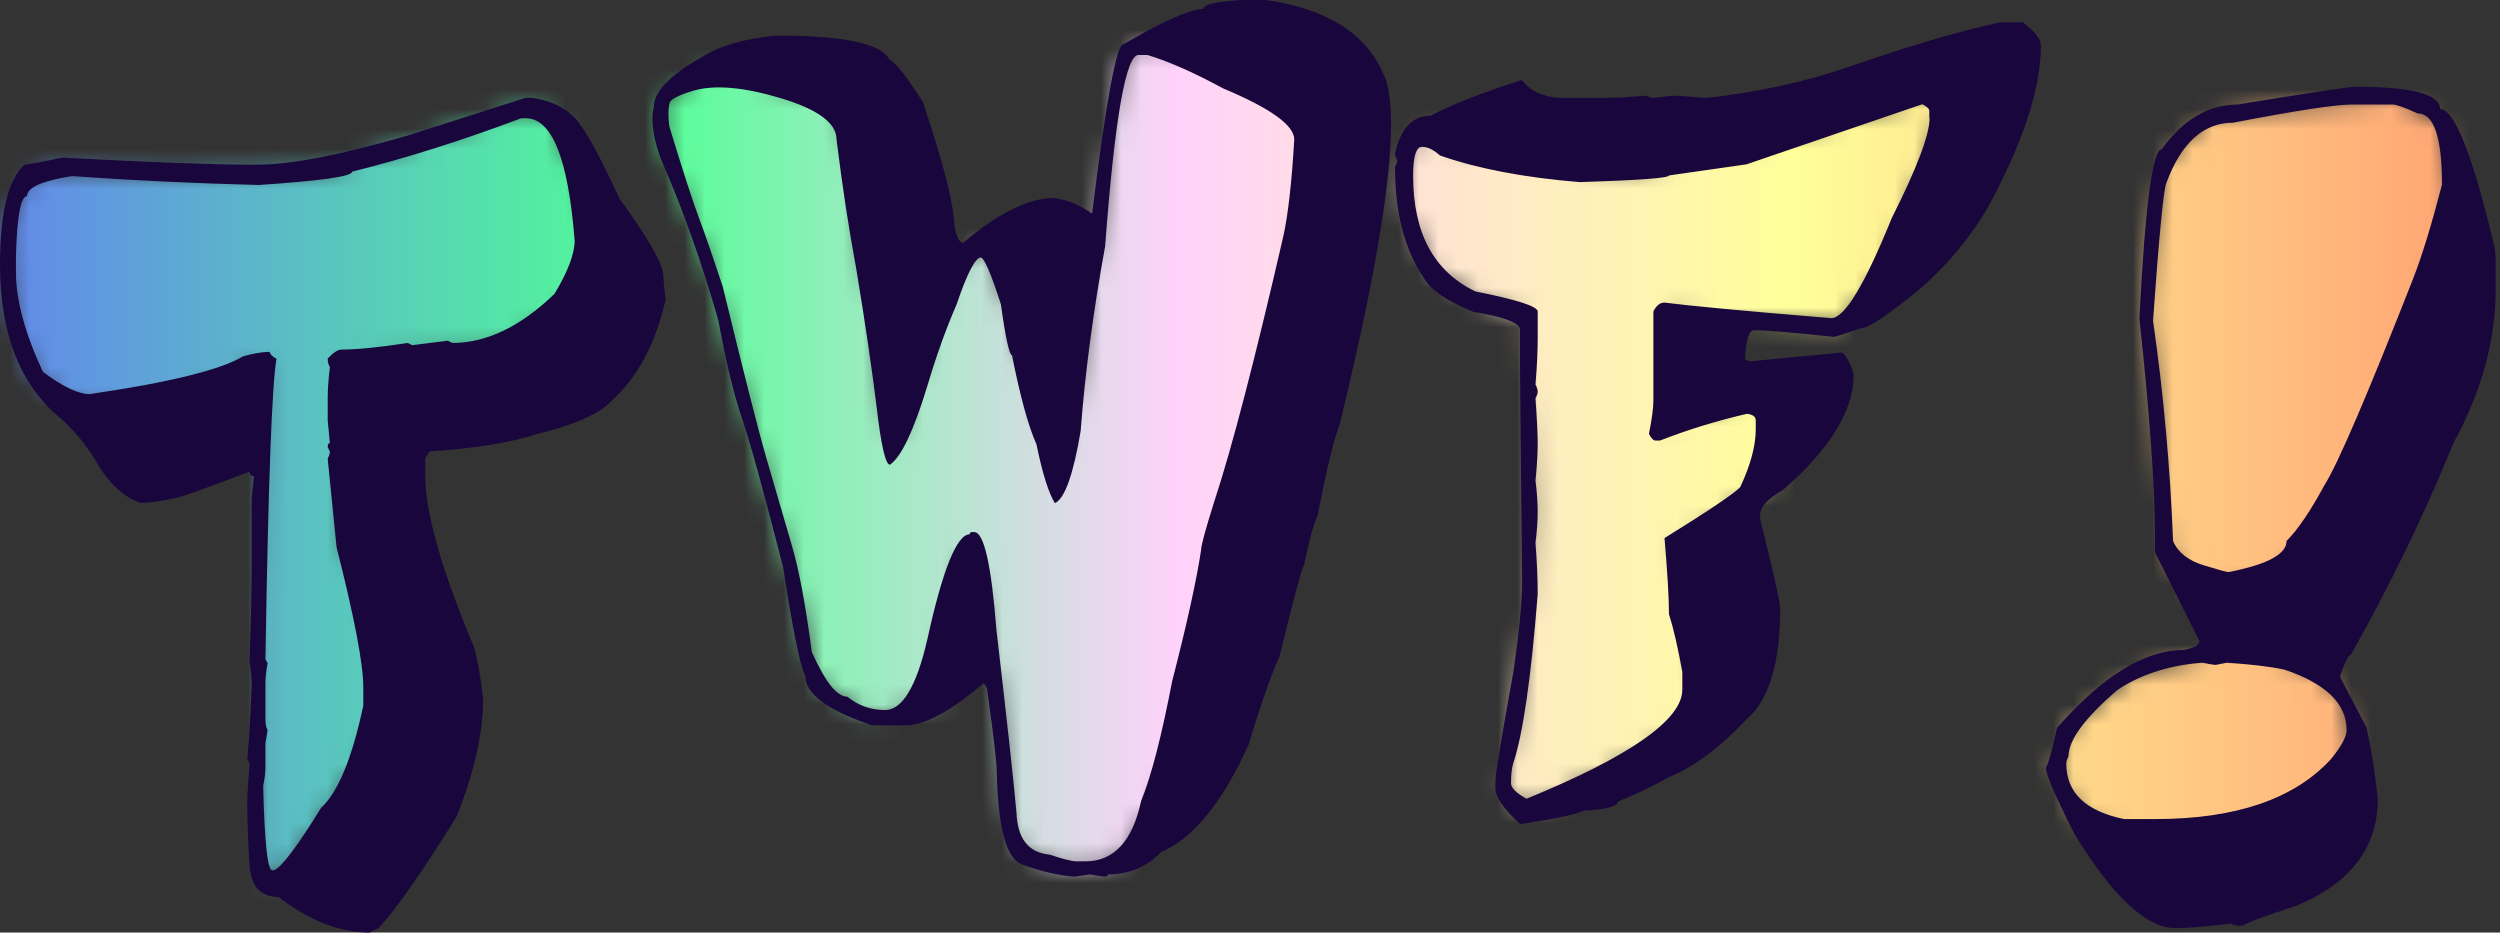 <svg width="126" height="47" viewBox="0 0 126 47" fill="none" xmlns="http://www.w3.org/2000/svg">
<rect x="0" y="0" width="126" height="47" fill="#333333" stroke="none"/>
<mask id="mask0_18_3912" style="mask-type:alpha" maskUnits="userSpaceOnUse" x="0" y="2" width="124" height="43">
<path d="M0.24 11.533L1.442 8.97L2.483 8.57L8.73 8.73L16.259 8.57L26.191 5.446L27.873 5.766L31.237 14.096L24.91 17.701L17.461 18.021V27.312L20.504 35.161L14.017 44.533L13.056 43.572V30.356L13.216 18.422C12.014 18.956 9.579 20.023 9.451 20.023C9.291 20.023 4.806 20.904 4.726 20.824C4.645 20.744 1.922 19.142 1.762 19.142C1.634 19.142 0.854 16.526 0.481 15.218L0.24 11.533Z" fill="#C4C4C4"/>
<path d="M33.4 4.965C34.201 4.485 35.835 3.524 35.963 3.524L42.531 4.965L45.014 22.266L47.577 13.776L49.739 12.174L53.664 23.147L55.106 13.215L56.467 3.203L57.589 2.082L67.52 3.203L64.076 20.824L60.632 37.084L56.227 43.572L53.664 43.812L51.341 42.931L50.781 40.928L50.22 34.361L48.778 27.873L48.378 29.314L47.336 35.322L43.812 36.203L41.089 34.361L40.128 29.875L38.366 23.387L35.642 13.215L33.4 7.128V4.965Z" fill="#C4C4C4"/>
<path d="M70.884 7.609L72.166 6.567L73.608 7.208L82.178 8.49L90.267 6.647L98.437 4.485L95.153 13.616L92.751 16.339L84.02 15.858L84.34 21.145L89.226 19.463L89.707 23.948L84.741 27.472L86.263 36.283L76.811 40.928L75.85 39.727L77.052 30.836L77.212 25.63L76.892 16.019L74.569 15.138L72.166 13.696L70.724 10.252L70.884 7.609Z" fill="#C4C4C4"/>
<path d="M109.09 8.089L111.172 6.007L113.816 5.526L120.944 4.965L123.107 6.247L123.827 10.332L121.425 19.142L117.74 27.953L111.172 30.276L109.17 27.953L108.609 19.703L108.129 15.778L108.369 12.575L109.09 8.089Z" fill="#C4C4C4"/>
<path d="M107.568 33.96L111.813 32.839H113.816C114.072 32.839 115.524 33.212 116.218 33.399L117.981 35.001L118.701 37.724L117.74 39.967L114.456 41.97C112.721 42.236 109.17 42.755 108.85 42.69C108.529 42.626 106.046 41.809 104.845 41.409L103.643 38.766L104.364 36.443L107.568 33.96Z" fill="#C4C4C4"/>
</mask>
<g mask="url(#mask0_18_3912)">
<path d="M128.954 -1.602H-3.203V52.543H128.954V-1.602Z" fill="url(#paint0_linear_18_3912)"/>
</g>
<path d="M31.205 9.98C30.308 8.026 29.603 6.712 29.075 6.055C28.53 5.446 27.777 5.062 26.816 4.934H26.48L20.52 6.84C17.156 7.817 14.658 8.298 13.008 8.298H12.335C10.797 8.298 7.721 8.186 3.14 7.945C2.066 8.17 1.442 8.298 1.233 8.298C0.4 9.067 0 10.749 0 13.344C0 16.756 0.977 19.303 2.915 20.969C3.62 21.562 4.261 22.299 4.822 23.212C5.446 24.333 6.199 25.038 7.08 25.342C7.561 25.342 8.122 25.262 8.762 25.118C8.955 25.118 10.22 24.669 12.575 23.772C12.575 23.916 12.655 23.997 12.799 23.997L12.687 25.118V27.937C12.687 29.523 12.655 31.317 12.575 33.32C12.655 33.832 12.687 34.249 12.687 34.553C12.607 36.427 12.527 37.677 12.463 38.254L12.575 38.478C12.511 39.487 12.463 40.128 12.463 40.384C12.463 41.217 12.495 42.306 12.575 43.636C12.655 44.677 13.136 45.206 14.033 45.206C15.603 46.407 17.124 47 18.63 47L19.079 46.776C19.944 45.847 21.257 43.988 23.003 41.169C23.901 38.942 24.349 36.956 24.349 35.21C24.205 33.992 24.045 33.144 23.901 32.647C22.25 28.706 21.433 25.839 21.433 23.997V23.099L21.658 22.747C23.965 22.603 25.791 22.299 27.152 21.85C29.043 21.386 30.276 20.825 30.853 20.168C32.134 19.015 33.031 17.333 33.544 15.122C33.48 14.449 33.432 14.049 33.432 13.889C33.448 13.36 32.695 12.046 31.205 9.98ZM27.953 14.802C26.255 16.452 24.525 17.285 22.795 17.285L22.571 17.172L20.777 17.397L20.552 17.285C19.095 17.509 17.973 17.621 17.189 17.621C17.044 17.621 16.804 17.765 16.516 18.07C16.516 18.23 16.548 18.374 16.628 18.502C16.548 19.143 16.516 19.671 16.516 20.072V21.193L16.628 22.331C16.548 22.331 16.516 22.395 16.516 22.539L16.628 22.763C16.628 22.843 16.596 22.955 16.516 23.116L16.964 27.585C17.861 31.109 18.31 33.464 18.31 34.649V35.562C17.749 38.206 17.044 39.92 16.179 40.721C15.026 42.595 14.241 43.652 13.825 43.86H13.712C13.488 43.86 13.328 42.435 13.264 39.599C13.328 39.311 13.376 38.974 13.376 38.59V37.469L13.488 36.796C13.408 36.668 13.376 36.492 13.376 36.235V34.441C13.376 34.169 13.408 33.832 13.488 33.432L13.376 33.224C13.52 24.301 13.712 19.255 13.937 18.085C13.712 17.957 13.6 17.845 13.6 17.733C13.232 17.733 12.783 17.813 12.255 17.957C11.149 18.63 8.57 19.271 4.517 19.864C3.957 19.864 3.172 19.495 2.163 18.742C1.249 16.788 0.801 15.106 0.801 13.68V13.008C0.849 10.925 1.041 9.884 1.362 9.884C1.362 9.451 2.115 9.115 3.62 8.875C6.76 9.099 9.9 9.243 13.04 9.323C16.179 9.115 17.749 8.891 17.749 8.65C20.456 7.978 23.292 7.08 26.271 5.959H26.496C27.825 5.959 28.642 8.01 28.962 12.126C28.962 12.783 28.626 13.68 27.953 14.802ZM63.788 0H62.571C61.289 0.08 60.648 0.224 60.648 0.449C59.943 0.481 58.598 1.073 56.611 2.243C56.275 2.243 55.746 5.078 55.042 10.765C54.273 10.236 53.552 9.98 52.911 9.98C51.662 10.076 50.204 10.829 48.538 12.239C48.362 12.239 48.201 11.934 48.089 11.325C48.089 10.332 47.561 8.282 46.519 5.158C45.67 3.813 45.11 3.108 44.837 3.028C44.453 2.195 42.531 1.794 39.119 1.794C37.517 1.938 36.235 2.323 35.306 2.915C33.736 3.813 32.951 4.646 32.951 5.398C32.791 6.023 32.903 6.872 33.288 7.961C34.409 10.524 35.386 13.264 36.203 16.147C36.604 18.294 37.004 19.944 37.405 21.113C37.805 22.282 38.494 24.782 39.471 28.594C39.936 31.638 40.304 33.48 40.592 34.089C40.592 34.97 41.714 35.803 43.956 36.556H45.654C46.599 36.556 47.913 35.851 49.579 34.425C49.707 34.585 49.771 34.745 49.771 34.89C50.076 37.084 50.236 38.43 50.236 38.91C50.3 41.714 50.716 43.252 51.485 43.556C52.478 43.924 53.376 44.133 54.16 44.181L54.946 44.069C55.33 44.133 55.554 44.181 55.618 44.181C55.762 44.181 55.843 44.149 55.843 44.069C56.916 44.069 57.813 43.684 58.534 42.931C60.136 42.258 61.593 40.464 62.923 37.549C63.532 35.514 64.06 34.025 64.493 33.063C65.198 30.164 65.614 28.626 65.726 28.466C65.967 27.28 66.191 26.448 66.399 25.999C66.864 23.644 67.232 22.106 67.52 21.386C69.763 12.191 70.548 6.424 69.875 4.117C69.09 1.858 67.072 0.465 63.788 0ZM64.685 11.886C63.259 18.07 62.106 22.523 61.209 25.246C60.76 26.672 60.536 27.489 60.536 27.713C60.312 29.203 59.831 31.413 59.078 34.329C58.55 37.068 58.037 39.087 57.508 40.384C57.076 42.403 56.131 43.412 54.705 43.412H54.257C54.032 43.412 53.584 43.3 52.911 43.075C51.838 42.979 51.277 42.274 51.229 40.945C51.085 39.343 50.748 36.267 50.22 31.75C49.964 28.466 49.595 26.816 49.099 26.816H48.986C48.922 26.816 48.874 26.848 48.874 26.928C48.233 26.928 47.513 28.69 46.744 32.198C46.199 34.585 45.478 35.787 44.613 35.787C43.892 35.787 43.252 35.562 42.707 35.114C42.178 35.114 41.586 34.361 40.913 32.855C40.608 30.516 40.272 28.722 39.904 27.473C39.455 25.951 39.038 24.493 38.638 23.132C38.238 21.77 37.501 18.87 36.427 14.449C35.979 13.088 35.594 11.966 35.258 11.069C34.922 10.172 34.409 8.602 33.736 6.376C33.672 5.911 33.672 5.527 33.736 5.238C33.736 5.03 34.153 4.806 34.97 4.565C36.027 4.261 37.485 4.389 39.359 4.95C41.217 5.511 42.162 6.199 42.162 7.032C42.451 9.387 42.787 11.566 43.155 13.552C43.604 16.243 43.94 18.566 44.181 20.504C44.405 22.443 44.629 23.42 44.853 23.42C45.414 23.052 46.055 21.706 46.76 19.383C47.208 17.861 47.705 16.516 48.217 15.33C48.746 13.76 49.163 12.976 49.435 12.976C49.611 13.008 49.947 13.792 50.444 15.33C50.684 17.06 50.877 17.909 51.005 17.909C51.421 20.008 51.838 21.498 52.238 22.395C52.543 23.884 52.863 24.878 53.167 25.358C53.664 25.134 54.096 23.916 54.465 21.722C54.689 18.758 55.106 15.667 55.698 12.415C56.179 5.991 56.74 2.771 57.38 2.771H57.829C58.854 3.076 60.136 3.636 61.641 4.453C64.044 5.463 65.23 6.312 65.23 7.032C65.102 9.259 64.909 10.861 64.685 11.886ZM101.945 1.121H100.824C98.726 1.57 96.195 2.323 93.199 3.364C91.02 4.117 88.618 4.646 86.022 4.934C85.077 4.87 84.517 4.822 84.325 4.822L83.331 4.934C83.251 4.934 83.139 4.902 82.979 4.822C82.162 4.886 81.457 4.934 80.848 4.934H78.83C77.869 4.934 77.164 4.63 76.699 4.037C74.713 4.662 73.175 5.27 72.102 5.831C71.189 5.831 70.596 6.472 70.308 7.737C70.308 7.817 70.34 7.929 70.42 8.074C70.42 8.154 70.388 8.266 70.308 8.41C70.308 10.717 70.788 12.575 71.766 14.017C72.118 14.625 72.951 15.186 74.249 15.715C75.818 15.971 76.603 16.275 76.603 16.612C76.603 18.278 76.635 22.507 76.715 29.283C76.715 30.324 76.571 31.862 76.267 33.896C75.674 37.18 75.37 39.007 75.37 39.391V39.727C75.37 40.176 75.786 40.769 76.603 41.522H76.715C78.349 41.281 79.391 41.057 79.855 40.849C80.977 40.801 81.537 40.64 81.537 40.4C82.322 40.096 83.187 39.679 84.116 39.167C85.366 38.654 86.679 37.693 88.025 36.251C89.146 35.306 89.723 33.432 89.723 30.645C89.723 30.372 89.386 28.882 88.714 26.175V25.951C88.714 25.55 89.082 25.134 89.835 24.717C92.222 22.651 93.423 20.697 93.423 18.887C93.311 18.422 93.135 18.053 92.863 17.765L88.169 18.214L87.945 18.102C87.993 17.14 88.153 16.644 88.393 16.644C89.034 16.644 90.38 16.756 92.43 16.98C92.478 16.98 92.927 16.836 93.776 16.548C94.16 16.548 95.169 15.875 96.803 14.529C98.181 13.312 99.302 11.966 100.167 10.492C101.961 7.193 102.859 4.469 102.859 2.307C102.859 1.954 102.554 1.586 101.945 1.121ZM97.252 5.943C97.252 6.792 96.611 8.474 95.346 10.989C93.984 14.353 92.959 16.035 92.302 16.035C87.785 15.667 84.981 15.394 83.892 15.25C83.668 15.25 83.475 15.394 83.331 15.699V20.168C83.331 20.584 83.251 21.145 83.107 21.866C83.219 22.09 83.331 22.203 83.443 22.203H83.668C85.061 21.658 86.519 21.209 88.041 20.857C88.345 20.889 88.489 21.001 88.489 21.193V21.642C88.489 22.459 88.233 23.436 87.704 24.557C87.352 24.91 86.087 25.759 83.892 27.12C84.036 28.834 84.116 30.116 84.116 30.949C84.341 31.654 84.565 32.631 84.789 33.864V34.761C84.789 36.267 82.178 38.109 76.94 40.256C76.411 39.968 76.155 39.711 76.155 39.471C76.155 39.071 76.187 38.734 76.267 38.462C76.747 37.052 77.164 34.217 77.5 29.94C77.5 29.235 77.468 28.37 77.388 27.361C77.468 26.736 77.5 26.207 77.5 25.791C77.5 25.39 77.468 24.862 77.388 24.221C77.468 23.436 77.5 22.811 77.5 22.315C77.5 21.93 77.468 21.193 77.388 20.072C77.468 19.928 77.5 19.816 77.5 19.735C77.5 19.655 77.468 19.543 77.388 19.383C77.468 18.422 77.5 17.637 77.5 17.044V15.699C77.5 15.442 76.459 15.106 74.361 14.69C72.262 13.68 71.221 11.742 71.221 8.859C71.221 7.897 71.365 7.401 71.669 7.401C71.958 7.401 72.246 7.545 72.567 7.833C74.489 8.506 76.844 8.955 79.631 9.179C82.626 9.083 84.116 8.971 84.116 8.843L88.025 8.282L96.883 5.254C97.108 5.366 97.236 5.479 97.236 5.591V5.943H97.252ZM125.67 12.239C124.596 7.753 123.699 5.495 122.979 5.495C122.979 4.742 121.553 4.373 118.717 4.373C118.397 4.373 116.411 4.678 112.758 5.27C111.317 5.27 110.035 6.023 108.946 7.529C108.497 7.529 108.113 10.364 107.824 16.051C108.353 20.905 108.609 24.573 108.609 27.04V27.825L110.852 32.31C110.852 32.503 110.596 32.663 110.067 32.759C108.097 32.759 105.966 34.073 103.676 36.684C103.467 37.661 103.291 38.334 103.115 38.702C103.115 39.023 103.595 40.16 104.573 42.066C106.495 45.206 108.193 46.776 109.635 46.776C110.275 46.776 111.221 46.696 112.438 46.551C112.566 46.615 112.742 46.664 112.999 46.664C113.367 46.455 114.264 46.119 115.69 45.67C118.461 44.533 119.839 42.723 119.839 40.272C119.695 38.894 119.502 37.693 119.278 36.684L117.933 34.105C118.157 33.416 118.333 33.031 118.493 32.983C120.496 29.427 122.21 25.887 123.651 22.331C125.077 19.735 125.782 17.14 125.782 14.577V13.232C125.782 12.847 125.75 12.511 125.67 12.239ZM118.269 36.796C118.269 37.116 118.013 37.613 117.484 38.254C115.642 40.272 112.678 41.281 108.625 41.281H107.056C105.117 40.881 104.14 39.952 104.14 38.478C104.14 38.398 104.172 38.286 104.252 38.125C104.252 37.292 105.085 36.171 106.735 34.761C107.921 33.977 109.346 33.528 110.996 33.4C111.381 33.48 111.605 33.512 111.669 33.512L112.23 33.4C113.431 33.48 114.408 33.592 115.145 33.752C117.228 34.457 118.269 35.466 118.269 36.796ZM121.633 14.017C119.31 19.928 117.82 23.404 117.148 24.461C116.443 25.759 115.818 26.688 115.241 27.265C115.241 27.937 114.264 28.45 112.326 28.834C112.23 28.834 111.829 28.722 111.092 28.498C110.291 28.258 109.763 27.841 109.522 27.265C109.378 23.548 109.042 19.848 108.513 16.163C108.818 11.854 109.042 9.547 109.186 9.211C109.939 7.193 111.06 6.183 112.55 6.183C115.722 5.575 117.708 5.27 118.493 5.27H120.624C120.768 5.27 121.184 5.414 121.857 5.719C122.674 5.719 123.075 6.92 123.075 9.307C122.562 11.293 122.081 12.863 121.633 14.017Z" fill="#18063C"/>
<defs>
<linearGradient id="paint0_linear_18_3912" x1="-3.203" y1="25.471" x2="128.954" y2="25.471" gradientUnits="userSpaceOnUse">
<stop stop-color="#647CF4"/>
<stop offset="0.271" stop-color="#51FF95"/>
<stop offset="0.472" stop-color="#FFD2FB"/>
<stop offset="0.707" stop-color="#FFFF9A"/>
<stop offset="0.972" stop-color="#FFA172"/>
</linearGradient>
</defs>
</svg>
